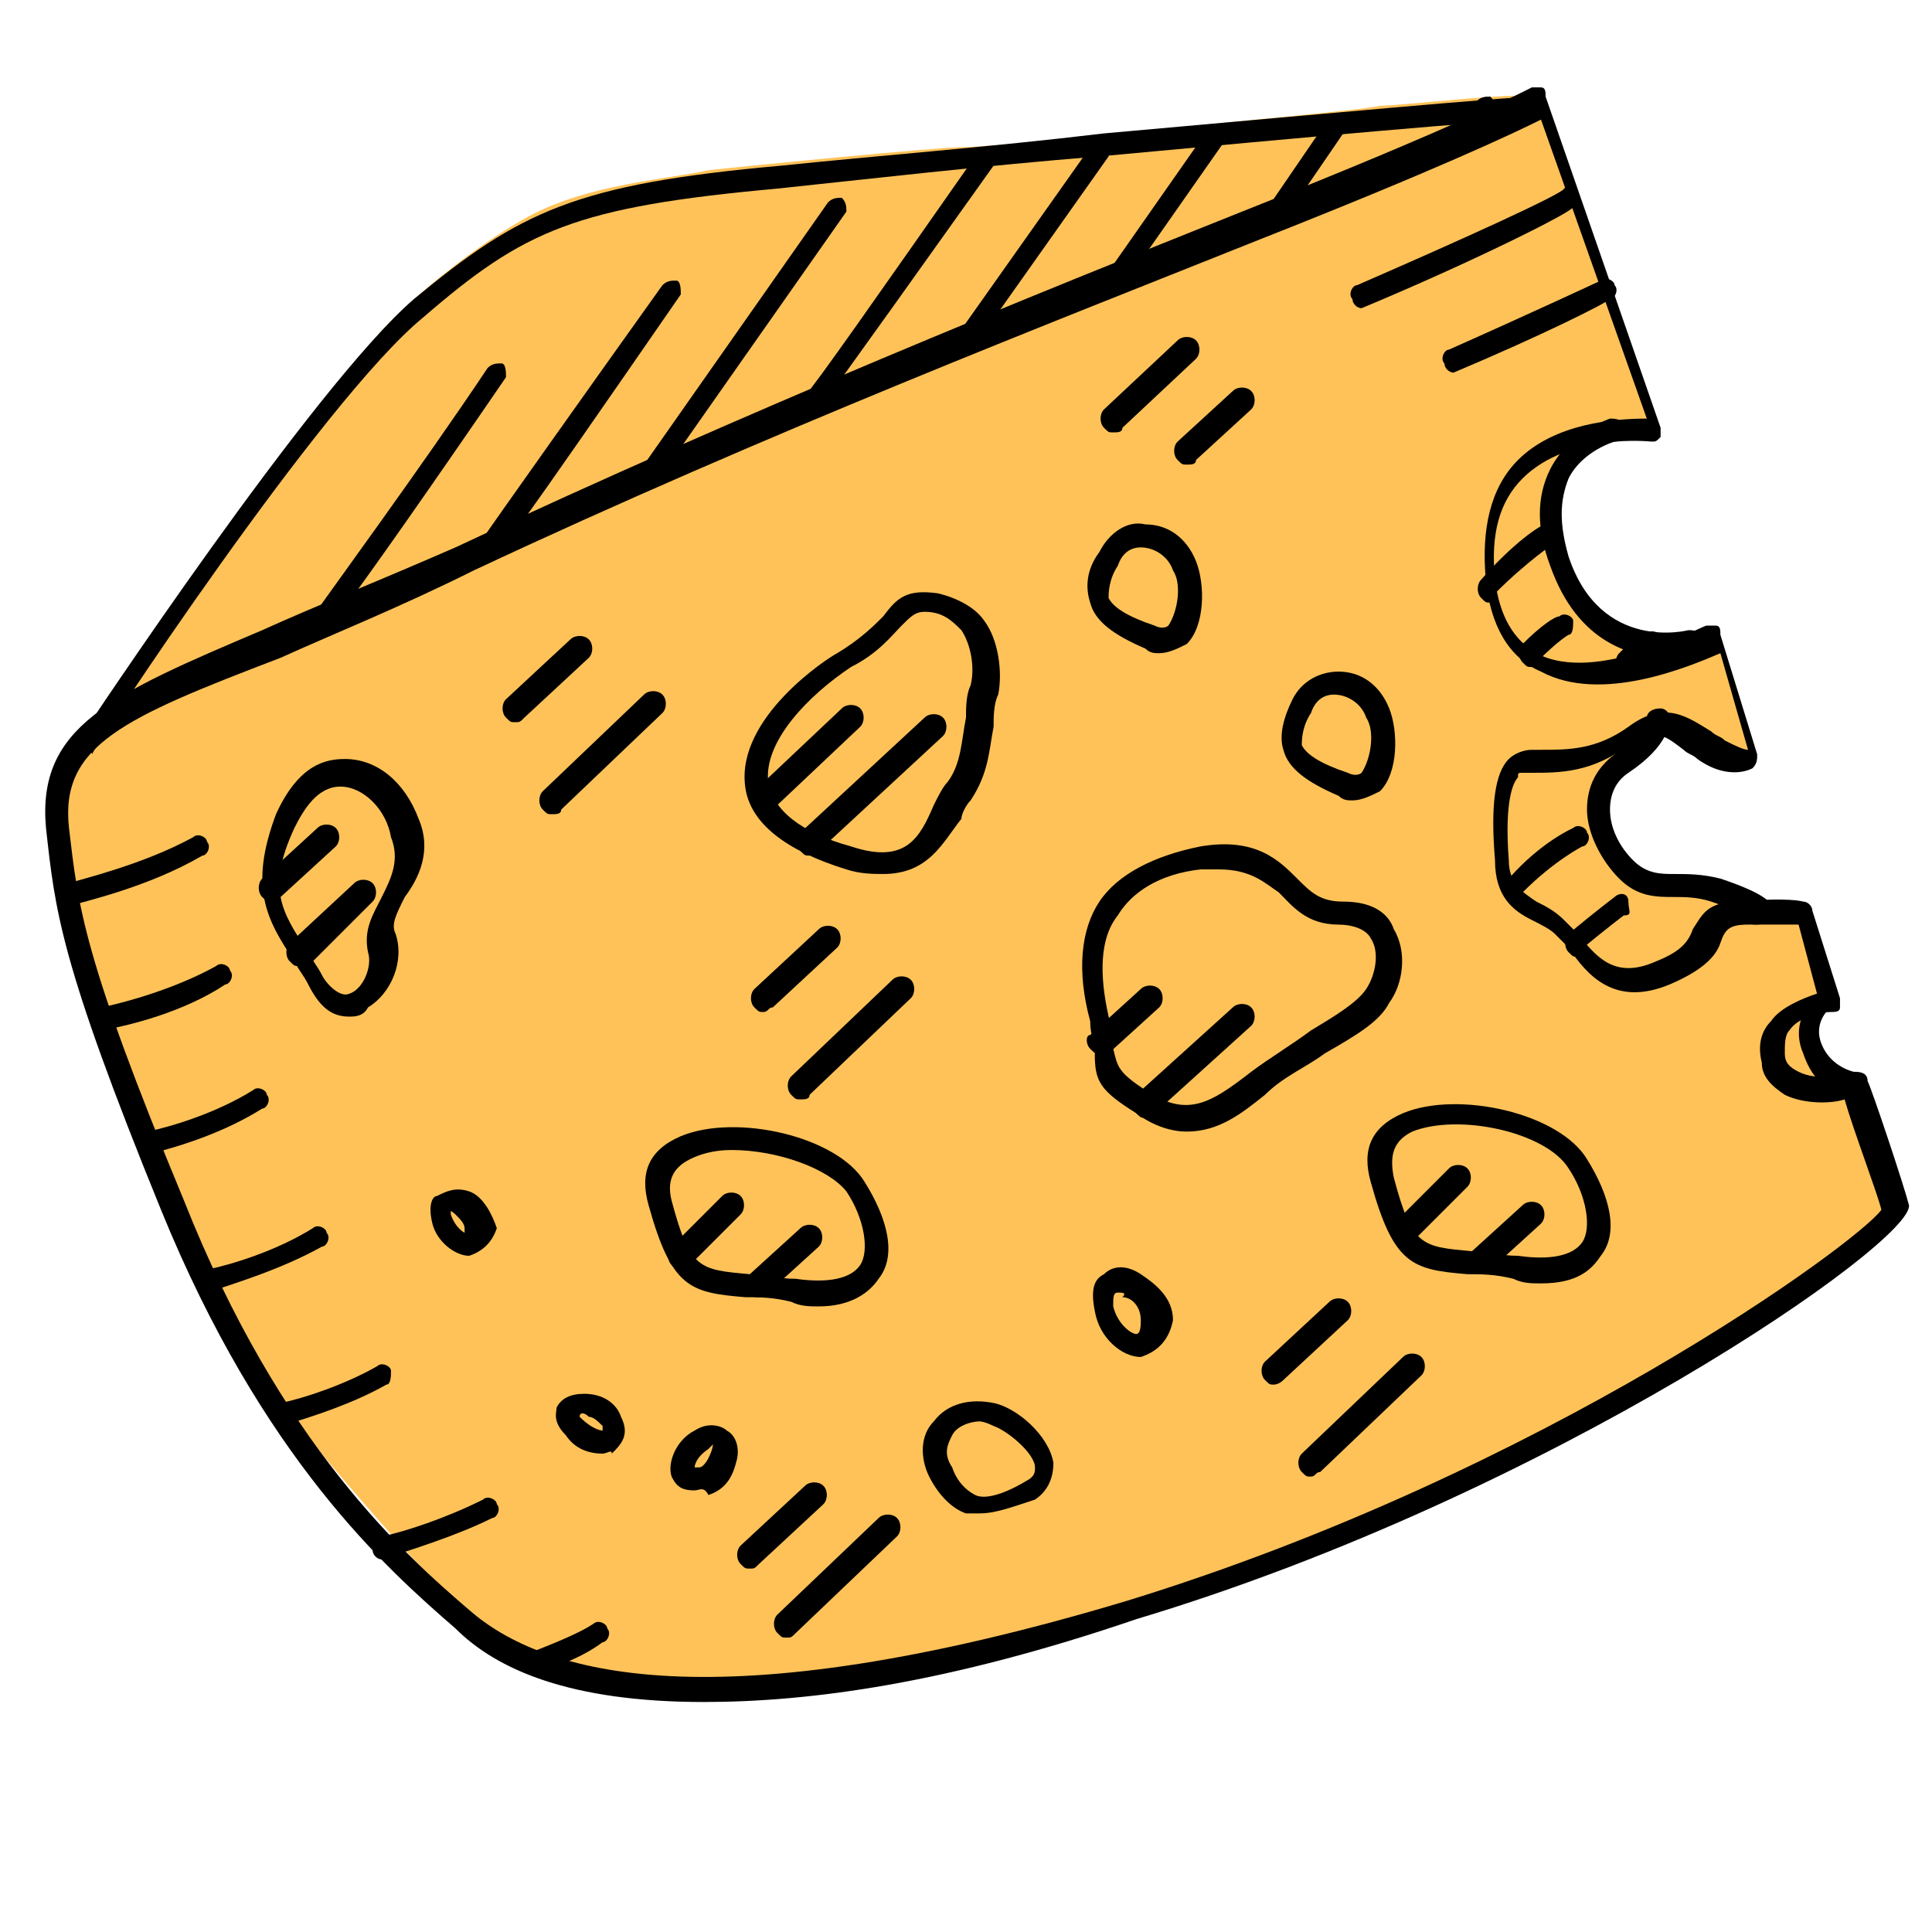  <svg
        xmlns="http://www.w3.org/2000/svg"
        version="1.1"
        viewBox="1 266 42 42"
        width="100%"
        height="100%"
      >
        <path
          fill="#FFC259"
          d="M2.6,282.3c0,0,0.3-0.4,0.7-1.1c0.5-0.7,2.5-3.6,3-4.2s2.4-3.1,2.9-3.7s2-1.9,3.3-2.6s3-0.8,3.9-1
			c0.9-0.1,5-0.5,5.5-0.5s3.9-0.3,4.5-0.4c0.7-0.1,4.2-0.4,4.6-0.5c0.4,0,3-0.3,3.3-0.2c0.3,0.1,0.4,0.8,0.6,1.2
			c0.2,0.4,1.5,4.4,1.5,4.4l0.5,1.5l-1.1,0.1c0,0-1.3,0.7-1.1,2.1c0.3,1.4,0.8,1.9,1.3,2.3s1.6,0.4,1.6,0.4l0.7-0.4l0.7,2.6
			c0,0-0.3,0.2-1.2-0.3s-1-0.3-1-0.3s-0.1,0.4-0.6,1c-0.6,0.5-0.7,0.6-0.5,1.1s0.3,1,0.7,1.2s1.3,0.2,1.6,0.2s1.1,0.4,1.1,0.5
			s1.1,0,1.1,0l0.6,2c0,0-0.4,0.1-0.3,0.9c0.1,0.8,1,1,1,1l0.8,2.7c0,0-2.2,2.1-4.5,3.3s-5,2.7-7.3,3.6c-2.3,1-6.2,2.2-7.7,2.5
			c-1.6,0.4-4.4,0.9-6.1,0.9s-3.3-0.4-4.3-0.8s-2.5-2-2.5-2s-1.8-2-2.3-2.7s-1.8-2.9-2.2-3.8c-0.4-0.8-1.3-3.2-1.5-3.7
			S3.3,287.7,3,287s-0.5-1.9-0.6-2.9C2.2,283.4,2.3,283,2.6,282.3z"
        ></path>
        <g>
          <path
            d="M16.3,303c-2.9,0-4.5-0.7-5.4-1.6c-1.5-1.3-4.2-3.7-6.4-9.1S2.2,285.8,2,284c-0.2-2.2,1.4-2.9,4.7-4.3
				c1.1-0.5,2.6-1.1,4.2-1.8c6.4-3,12.6-5.5,17.1-7.3c4.8-1.9,6.3-2.7,6.3-2.7c0.1,0,0.1,0,0.2,0c0.1,0,0.1,0.1,0.1,0.2l2.5,7.2
				c0,0.1,0,0.2,0,0.2c-0.1,0.1-0.1,0.1-0.2,0.1c0,0-1.8-0.2-2.8,0.8c-0.5,0.5-0.7,1.2-0.6,2.2c0.1,0.8,0.4,1.3,0.9,1.6
				c1.3,0.7,3.6-0.6,3.7-0.6c0.1,0,0.1,0,0.2,0s0.1,0.1,0.1,0.2l0.8,2.6c0,0.1,0,0.2-0.1,0.3c0,0-0.5,0.3-1.2-0.2
				c-0.1-0.1-0.2-0.1-0.3-0.2c-0.4-0.3-0.6-0.5-1.2-0.1c-0.8,0.6-1.5,0.6-2.1,0.6h-0.2c-0.1,0-0.1,0-0.1,0.1
				c-0.1,0.1-0.3,0.5-0.2,1.8c0,0.5,0.3,0.7,0.6,0.9c0.2,0.1,0.4,0.2,0.6,0.4c0.1,0.1,0.2,0.2,0.3,0.3c0.4,0.5,0.8,1,1.7,0.6
				c0.5-0.2,0.7-0.4,0.8-0.7c0.2-0.3,0.3-0.6,1-0.6c1.1-0.1,1.4,0,1.4,0c0.1,0,0.2,0.1,0.2,0.2l0.6,1.9c0,0.1,0,0.1,0,0.2
				s-0.1,0.1-0.2,0.1c-0.2,0-0.7,0.1-0.9,0.4c-0.1,0.1-0.1,0.3-0.1,0.5s0.1,0.3,0.3,0.4c0.4,0.2,1,0.1,1.2,0c0.1,0,0.3,0,0.3,0.2
				c0.1,0.2,0.8,2.3,0.9,2.7c0.1,0.8-7.8,6.3-16.8,9C21.6,302.6,18.6,303,16.3,303z M2.5,284c0.2,1.7,0.3,2.8,2.5,8.1
				c2.1,5.3,4.8,7.7,6.2,8.9c1.6,1.4,5.3,2.5,14.3-0.2c9.1-2.8,15.9-7.8,16.4-8.5c-0.1-0.4-0.6-1.7-0.8-2.4
				c-0.3,0.1-0.9,0.1-1.3-0.1c-0.3-0.2-0.5-0.4-0.5-0.7c-0.1-0.4,0-0.7,0.2-0.9c0.2-0.3,0.7-0.5,1-0.6l-0.4-1.5c-0.2,0-0.5,0-1.1,0
				c-0.4,0-0.5,0.1-0.6,0.4s-0.4,0.6-1.1,0.9c-1.2,0.5-1.8-0.2-2.2-0.8c-0.1-0.1-0.2-0.2-0.3-0.3c-0.1-0.1-0.3-0.2-0.5-0.3
				c-0.4-0.2-0.8-0.5-0.8-1.3c-0.1-1.2,0-1.9,0.3-2.2c0.1-0.1,0.3-0.2,0.5-0.2h0.2c0.6,0,1.2,0,1.9-0.5c0.8-0.6,1.3-0.2,1.8,0.1
				c0.1,0.1,0.2,0.1,0.3,0.2c0.2,0.1,0.4,0.2,0.5,0.2l-0.6-2.1c-0.7,0.3-2.6,1.1-3.9,0.4c-0.7-0.3-1.1-1-1.2-2
				c-0.1-1.1,0.1-2,0.7-2.6c0.8-0.8,2.1-0.9,2.8-0.9l-2.3-6.5c-0.6,0.3-2.3,1.1-6.1,2.6c-4.5,1.8-10.7,4.2-17.1,7.2
				c-1.6,0.8-3.1,1.4-4.2,1.9C3.7,281.6,2.3,282.2,2.5,284z"
          ></path>
          <path
            d="M37.3,280.3c-0.8,0-2-0.3-2.6-2c-0.3-0.8-0.3-1.5,0-2.1c0.4-0.8,1.3-1.1,1.3-1.1c0.1,0,0.3,0,0.3,0.2
				c0,0.1,0,0.3-0.2,0.3c0,0-0.7,0.2-1,0.8c-0.2,0.5-0.2,1,0,1.7c0.7,2.1,2.6,1.6,2.6,1.6c0.1,0,0.3,0,0.3,0.2c0,0.1,0,0.3-0.2,0.3
				C37.9,280.2,37.6,280.3,37.3,280.3z"
          ></path>
          <path
            d="M39.2,286.1c-0.1,0-0.2,0-0.2-0.1c0,0-0.2-0.2-0.8-0.4c-0.3-0.1-0.6-0.1-0.8-0.1c-0.4,0-0.8,0-1.2-0.4s-0.7-1-0.7-1.5
				s0.2-0.9,0.6-1.2c0.6-0.5,0.7-0.8,0.7-0.8c0-0.1,0.1-0.2,0.3-0.2c0.1,0,0.2,0.1,0.2,0.2s0,0.6-0.9,1.2c-0.3,0.2-0.4,0.5-0.4,0.8
				c0,0.4,0.2,0.8,0.5,1.1c0.3,0.3,0.6,0.3,0.9,0.3c0.3,0,0.6,0,1,0.1c0.9,0.3,1.1,0.5,1.1,0.6C39.4,285.9,39.4,286.1,39.2,286.1
				L39.2,286.1z"
          ></path>
          <path
            d="M20.2,285c-0.2,0-0.5,0-0.8-0.1c-1.3-0.4-2.1-1-2.2-1.8c-0.2-1.5,1.8-2.8,2-2.9c0.5-0.3,0.8-0.6,1-0.8
				c0.3-0.4,0.5-0.6,1.2-0.5c0.4,0.1,0.8,0.3,1,0.6c0.3,0.4,0.4,1.1,0.3,1.6c-0.1,0.2-0.1,0.5-0.1,0.7c-0.1,0.5-0.1,1-0.5,1.6
				c-0.1,0.1-0.2,0.3-0.2,0.4C21.5,284.3,21.2,285,20.2,285z M21.1,279.3c-0.2,0-0.3,0.1-0.5,0.3c-0.2,0.2-0.5,0.6-1.1,0.9
				c-0.9,0.6-1.9,1.6-1.8,2.5c0.1,0.6,0.7,1.1,1.8,1.4l0,0c1.2,0.4,1.5-0.2,1.8-0.9c0.1-0.2,0.2-0.4,0.3-0.5
				c0.3-0.4,0.3-0.9,0.4-1.4c0-0.2,0-0.5,0.1-0.7c0.1-0.4,0-0.9-0.2-1.2C21.7,279.5,21.5,279.3,21.1,279.3
				C21.2,279.3,21.1,279.3,21.1,279.3z"
          ></path>
          <path
            d="M8.6,288.1c-0.3,0-0.6-0.1-0.9-0.7c-0.1-0.2-0.2-0.3-0.3-0.5c-0.6-0.9-1-1.6-0.4-3.2c0.5-1.1,1.1-1.2,1.5-1.2
				c0.7,0,1.3,0.5,1.6,1.3c0.3,0.7,0,1.3-0.3,1.7c-0.2,0.4-0.3,0.6-0.2,0.8c0.2,0.6-0.1,1.3-0.6,1.6C8.9,288.1,8.7,288.1,8.6,288.1z
				 M8.4,283.1c-0.5,0-0.8,0.5-1,0.9l0,0c-0.6,1.3-0.3,1.8,0.3,2.7c0.1,0.2,0.2,0.3,0.3,0.5s0.4,0.5,0.6,0.4
				c0.3-0.1,0.5-0.6,0.4-0.9c-0.1-0.5,0.1-0.8,0.3-1.2c0.2-0.4,0.4-0.8,0.2-1.3C9.4,283.6,8.9,283.1,8.4,283.1L8.4,283.1z
				 M7.2,283.9L7.2,283.9L7.2,283.9z"
          ></path>
          <path
            d="M18.8,294.4c-0.2,0-0.4,0-0.6-0.1c-0.4-0.1-0.7-0.1-1-0.1c-1.2-0.1-1.6-0.2-2.1-2l0,0c-0.2-0.7,0-1.2,0.7-1.5
				c1.2-0.5,3.4,0,4,1c0.5,0.8,0.7,1.6,0.3,2.1C19.9,294.1,19.5,294.4,18.8,294.4z M16.9,291c-0.4,0-0.7,0.1-0.9,0.2
				c-0.4,0.2-0.5,0.5-0.4,0.9l0,0c0.4,1.5,0.6,1.5,1.7,1.6c0.3,0,0.6,0.1,1,0.1c0.7,0.1,1.2,0,1.4-0.3c0.2-0.3,0.1-1-0.3-1.6
				C19,291.4,17.9,291,16.9,291z"
          ></path>
          <path
            d="M34.5,293.9c-0.2,0-0.4,0-0.6-0.1c-0.4-0.1-0.7-0.1-1-0.1c-1.2-0.1-1.6-0.2-2.1-2l0,0c-0.2-0.7,0-1.2,0.7-1.5
				c1.2-0.5,3.4,0,4,1c0.5,0.8,0.7,1.6,0.3,2.1C35.6,293.6,35.3,293.9,34.5,293.9z M31.3,291.6c0.4,1.5,0.6,1.5,1.7,1.6
				c0.3,0,0.6,0.1,1,0.1c0.7,0.1,1.2,0,1.4-0.3s0.1-1-0.3-1.6c-0.5-0.8-2.4-1.2-3.4-0.8C31.3,290.8,31.2,291.1,31.3,291.6
				L31.3,291.6z"
          ></path>
          <path
            d="M26.8,290.6c-0.3,0-0.7-0.1-1.1-0.4c-0.8-0.5-0.9-0.7-0.9-1.3c0-0.2-0.1-0.4-0.1-0.7l0,0c-0.3-1.1-0.2-2,0.2-2.6
				c0.4-0.6,1.2-1,2.2-1.2c1.2-0.2,1.7,0.3,2.1,0.7c0.3,0.3,0.5,0.5,1,0.5c0.7,0,1,0.3,1.1,0.6c0.3,0.5,0.2,1.2-0.1,1.6
				c-0.2,0.4-0.7,0.7-1.4,1.1c-0.4,0.3-0.9,0.5-1.3,0.9C28,290.2,27.5,290.6,26.8,290.6z M27.5,284.9c-0.1,0-0.3,0-0.4,0
				c-0.9,0.1-1.5,0.5-1.8,1c-0.4,0.5-0.4,1.3-0.2,2.2l0,0c0.1,0.3,0.1,0.5,0.1,0.7c0.1,0.4,0.1,0.5,0.7,0.9c0.9,0.6,1.4,0.3,2.3-0.4
				c0.4-0.3,0.9-0.6,1.3-0.9c0.5-0.3,1-0.6,1.2-0.9s0.3-0.8,0.1-1.1c-0.1-0.2-0.4-0.3-0.7-0.3c-0.7,0-1-0.4-1.3-0.7
				C28.5,285.2,28.2,284.9,27.5,284.9z"
          ></path>
          <path
            d="M25.8,295.5c-0.4,0-0.9-0.4-1-1c-0.1-0.5,0-0.7,0.2-0.8c0.2-0.2,0.5-0.2,0.8,0s0.7,0.5,0.7,1
				C26.4,295.2,26.1,295.4,25.8,295.5L25.8,295.5z M25.3,294.1L25.3,294.1c-0.1,0-0.1,0.1-0.1,0.3l0,0c0.1,0.4,0.4,0.6,0.5,0.6
				s0.1-0.2,0.1-0.3c0-0.3-0.2-0.5-0.4-0.5C25.5,294.1,25.4,294.1,25.3,294.1z"
          ></path>
          <path
            d="M16.1,298.4c-0.3,0-0.4-0.1-0.5-0.3c-0.1-0.3,0.1-0.8,0.5-1l0,0c0.3-0.2,0.6-0.1,0.7,0c0.2,0.1,0.3,0.4,0.2,0.7
				c-0.1,0.4-0.3,0.6-0.6,0.7C16.3,298.3,16.2,298.4,16.1,298.4z M16.5,297.4c0,0,0,0-0.1,0.1l0,0c-0.3,0.2-0.3,0.4-0.3,0.4h0.1
				c0.1,0,0.2-0.2,0.2-0.2C16.5,297.5,16.5,297.4,16.5,297.4z M16.2,297.2L16.2,297.2L16.2,297.2z"
          ></path>
          <path
            d="M14.1,297.6c-0.3,0-0.6-0.1-0.8-0.4l0,0c-0.3-0.3-0.2-0.5-0.2-0.6c0.1-0.2,0.3-0.3,0.6-0.3l0,0c0.4,0,0.7,0.2,0.8,0.5
				c0.2,0.4,0,0.6-0.2,0.8C14.3,297.5,14.2,297.6,14.1,297.6z M13.6,296.8L13.6,296.8L13.6,296.8c0.3,0.3,0.5,0.3,0.5,0.3V297
				c-0.1-0.1-0.2-0.2-0.3-0.2C13.7,296.7,13.6,296.7,13.6,296.8L13.6,296.8z"
          ></path>
          <path
            d="M11.2,293.3c-0.3,0-0.7-0.3-0.8-0.7l0,0c-0.1-0.4,0-0.6,0.1-0.6c0.2-0.1,0.4-0.2,0.7-0.1s0.5,0.5,0.6,0.8
				C11.7,293,11.5,293.2,11.2,293.3C11.2,293.2,11.2,293.3,11.2,293.3z M10.8,292.4c0.1,0.3,0.3,0.4,0.3,0.4s0,0,0-0.1
				s-0.1-0.2-0.2-0.3c-0.1-0.1-0.2-0.1-0.2-0.1C10.8,292.3,10.8,292.3,10.8,292.4L10.8,292.4z"
          ></path>
          <path
            d="M26.2,280.2c-0.1,0-0.2,0-0.3-0.1l0,0c-0.7-0.3-1.1-0.6-1.2-1c-0.1-0.3-0.1-0.7,0.2-1.1c0.2-0.4,0.6-0.7,1-0.6
				c0.5,0,0.9,0.3,1.1,0.8s0.2,1.4-0.2,1.8C26.6,280.1,26.4,280.2,26.2,280.2z M26.1,279.6c0.2,0.1,0.3,0,0.3,0
				c0.2-0.3,0.3-0.9,0.1-1.2c-0.1-0.3-0.4-0.5-0.7-0.5l0,0c-0.2,0-0.4,0.1-0.5,0.4c-0.2,0.3-0.2,0.6-0.2,0.7
				C25.2,279.2,25.5,279.4,26.1,279.6L26.1,279.6z"
          ></path>
          <path
            d="M30.4,283.4c-0.1,0-0.2,0-0.3-0.1l0,0c-0.7-0.3-1.1-0.6-1.2-1c-0.1-0.3,0-0.7,0.2-1.1s0.6-0.6,1-0.6l0,0
				c0.5,0,0.9,0.3,1.1,0.8s0.2,1.4-0.2,1.8C30.8,283.3,30.6,283.4,30.4,283.4z M30.3,282.8c0.2,0.1,0.3,0,0.3,0
				c0.2-0.3,0.3-0.9,0.1-1.2c-0.1-0.3-0.4-0.5-0.7-0.5c-0.2,0-0.4,0.1-0.5,0.4c-0.2,0.3-0.2,0.6-0.2,0.7
				C29.4,282.4,29.7,282.6,30.3,282.8L30.3,282.8z"
          ></path>
          <path
            d="M2.9,282.4L2.9,282.4c-0.2-0.1-0.2-0.2-0.2-0.3c0.2-0.3,5.1-7.7,7.3-9.6c2.3-1.9,3.5-2.5,8-2.9c1.9-0.2,4.5-0.4,7-0.7
				c4.5-0.4,8.8-0.8,9.4-0.8l0,0c0.1,0,0.2,0.1,0.2,0.3c0,0.1-0.1,0.2-0.3,0.2l0,0c-0.7,0-5.1,0.4-9.4,0.8c-2.5,0.2-5.1,0.5-7,0.7
				c-4.4,0.4-5.5,0.9-7.7,2.8C8,274.7,3,282.3,3,282.4C3,282.3,2.9,282.4,2.9,282.4z"
          ></path>
          <path
            d="M7.9,279.8c-0.1,0-0.2,0-0.2-0.1c-0.1-0.1,0-0.2,0.1-0.3c0.2-0.3,2.4-3.3,3.8-5.4c0.1-0.1,0.2-0.1,0.3-0.1
				s0.1,0.2,0.1,0.3c-3.7,5.4-3.9,5.5-3.9,5.5C8,279.8,8,279.8,7.9,279.8z"
          ></path>
          <path
            d="M11.6,278.1c-0.1,0-0.2,0-0.2-0.1c-0.1-0.1,0-0.2,0.1-0.3c0.2-0.3,2.4-3.4,3.9-5.5c0.1-0.1,0.2-0.1,0.3-0.1
				s0.1,0.2,0.1,0.3c-3.8,5.5-3.9,5.6-4,5.6C11.7,278.1,11.6,278.1,11.6,278.1z"
          ></path>
          <path
            d="M15.2,276.4c-0.1,0-0.1,0-0.1,0c-0.1-0.1-0.1-0.2-0.1-0.3l4-5.7c0.1-0.1,0.2-0.1,0.3-0.1c0.1,0.1,0.1,0.2,0.1,0.3l-4,5.7
				C15.3,276.4,15.3,276.4,15.2,276.4z"
          ></path>
          <path
            d="M18.6,275c-0.1,0-0.2,0-0.2-0.1c-0.1-0.1,0-0.2,0.1-0.3c0.2-0.2,1.6-2.2,3.7-5.2c0.1-0.1,0.2-0.1,0.3-0.1
				s0.1,0.2,0.1,0.3c-3.7,5.2-3.8,5.3-3.8,5.3C18.7,275,18.6,275,18.6,275z"
          ></path>
          <path
            d="M22,273.6c-0.1,0-0.1,0-0.1,0c-0.1-0.1-0.1-0.2-0.1-0.3l2.9-4.1c0.1-0.1,0.2-0.1,0.3-0.1c0.1,0.1,0.1,0.2,0.1,0.3
				l-2.9,4.1C22.2,273.5,22.1,273.6,22,273.6z"
          ></path>
          <path
            d="M25.3,272.2c-0.1,0-0.1,0-0.1,0c-0.1-0.1-0.1-0.2-0.1-0.3l2.1-3c0.1-0.1,0.2-0.1,0.3-0.1c0.1,0.1,0.1,0.2,0.1,0.3l-2.1,3
				C25.5,272.2,25.4,272.2,25.3,272.2z"
          ></path>
          <path
            fill="none"
            stroke="#000000"
            strokeWidth="0.5"
            strokeLinecap="round"
            strokeLinejoin="round"
            strokeMiterlimit="10"
            d="
				M32,265.1"
          ></path>
          <path
            d="M28.7,270.9h-0.1c-0.1-0.1-0.1-0.2-0.1-0.3l1.3-1.9c0.1-0.1,0.2-0.1,0.3-0.1c0.1,0.1,0.1,0.2,0.1,0.3l-1.3,1.9
				C28.9,270.9,28.8,270.9,28.7,270.9z"
          ></path>
          <path
            d="M32.8,269.2C32.7,269.2,32.7,269.2,32.8,269.2c-0.2-0.1-0.2-0.2-0.2-0.3l0.5-0.7c0.1-0.1,0.2-0.1,0.3-0.1
				c0.1,0.1,0.1,0.2,0.1,0.3l-0.5,0.7C33,269.2,32.9,269.2,32.8,269.2z"
          ></path>
          <path
            d="M33.4,279.1c-0.1,0-0.1,0-0.2-0.1c-0.1-0.1-0.1-0.3,0-0.4c0.7-0.8,1.3-1.2,1.4-1.2c0.1-0.1,0.3,0,0.3,0.1
				c0.1,0.1,0,0.3-0.1,0.3c0,0-0.6,0.4-1.3,1.1C33.5,279,33.5,279.1,33.4,279.1z"
          ></path>
          <path
            d="M34.3,280.5c-0.1,0-0.1,0-0.2-0.1c-0.1-0.1-0.1-0.3,0-0.4c0.4-0.4,0.7-0.6,0.8-0.6c0.1-0.1,0.3,0,0.3,0.1s0,0.3-0.1,0.3
				c0,0-0.2,0.1-0.7,0.6C34.4,280.5,34.4,280.5,34.3,280.5z"
          ></path>
          <path
            d="M36.4,280.7c-0.1,0-0.1,0-0.2-0.1c-0.1-0.1-0.1-0.3,0-0.4c0.3-0.3,0.4-0.4,0.5-0.4l0,0c0.1-0.1,0.3-0.1,0.4,0
				c0.1,0.1,0.1,0.2,0,0.4l0,0l0,0c-0.1,0.1-0.2,0.2-0.4,0.4C36.5,280.7,36.5,280.7,36.4,280.7z"
          ></path>
          <path
            d="M34,285.6c-0.1,0-0.1,0-0.2-0.1c-0.1-0.1-0.1-0.3,0-0.4c0.7-0.8,1.4-1.1,1.4-1.1c0.1-0.1,0.3,0,0.3,0.1
				c0.1,0.1,0,0.3-0.1,0.3c0,0-0.6,0.3-1.3,1C34.1,285.6,34.1,285.6,34,285.6z"
          ></path>
          <path
            d="M35.3,286.8c-0.1,0-0.1,0-0.2-0.1c-0.1-0.1-0.1-0.3,0-0.4c0.6-0.5,1-0.8,1-0.8c0.1-0.1,0.3-0.1,0.3,0.1s0.1,0.3-0.1,0.3
				c0,0-0.4,0.3-1,0.8C35.4,286.8,35.3,286.8,35.3,286.8z"
          ></path>
          <path
            d="M41.3,289.9L41.3,289.9c-0.1,0-0.8-0.1-1.1-1c-0.3-0.7,0.2-1.2,0.4-1.4c0.1-0.1,0.3,0,0.3,0.1c0.1,0.1,0,0.3-0.1,0.3
				c0,0-0.4,0.3-0.2,0.8s0.7,0.6,0.7,0.6c0.1,0,0.2,0.2,0.2,0.3C41.5,289.8,41.4,289.9,41.3,289.9z"
          ></path>
          <path
            d="M12.2,281.7c-0.1,0-0.1,0-0.2-0.1c-0.1-0.1-0.1-0.3,0-0.4l1.4-1.3c0.1-0.1,0.3-0.1,0.4,0c0.1,0.1,0.1,0.3,0,0.4l-1.4,1.3
				C12.3,281.7,12.3,281.7,12.2,281.7z"
          ></path>
          <path
            d="M13,283.7c-0.1,0-0.1,0-0.2-0.1c-0.1-0.1-0.1-0.3,0-0.4l2.2-2.1c0.1-0.1,0.3-0.1,0.4,0c0.1,0.1,0.1,0.3,0,0.4l-2.2,2.1
				C13.2,283.7,13.1,283.7,13,283.7z"
          ></path>
          <path
            d="M17.6,288c-0.1,0-0.1,0-0.2-0.1s-0.1-0.3,0-0.4l1.4-1.3c0.1-0.1,0.3-0.1,0.4,0s0.1,0.3,0,0.4l-1.4,1.3
				C17.7,287.9,17.7,288,17.6,288z"
          ></path>
          <path
            d="M18.4,289.9c-0.1,0-0.1,0-0.2-0.1s-0.1-0.3,0-0.4l2.2-2.1c0.1-0.1,0.3-0.1,0.4,0s0.1,0.3,0,0.4l-2.2,2.1
				C18.6,289.9,18.5,289.9,18.4,289.9z"
          ></path>
          <path
            d="M25.2,275.4c-0.1,0-0.1,0-0.2-0.1s-0.1-0.3,0-0.4l1.6-1.5c0.1-0.1,0.3-0.1,0.4,0s0.1,0.3,0,0.4l-1.6,1.5
				C25.4,275.4,25.3,275.4,25.2,275.4z"
          ></path>
          <path
            d="M26.8,276.1c-0.1,0-0.1,0-0.2-0.1s-0.1-0.3,0-0.4l1.2-1.1c0.1-0.1,0.3-0.1,0.4,0s0.1,0.3,0,0.4L27,276
				C27,276.1,26.9,276.1,26.8,276.1z"
          ></path>
          <path
            d="M17.3,300.1c-0.1,0-0.1,0-0.2-0.1s-0.1-0.3,0-0.4l1.4-1.3c0.1-0.1,0.3-0.1,0.4,0s0.1,0.3,0,0.4l-1.4,1.3
				C17.4,300.1,17.4,300.1,17.3,300.1z"
          ></path>
          <path
            d="M18.1,301.6c-0.1,0-0.1,0-0.2-0.1s-0.1-0.3,0-0.4l2.2-2.1c0.1-0.1,0.3-0.1,0.4,0s0.1,0.3,0,0.4l-2.2,2.1
				C18.2,301.6,18.2,301.6,18.1,301.6z"
          ></path>
          <path
            d="M28.7,296.1c-0.1,0-0.1,0-0.2-0.1s-0.1-0.3,0-0.4l1.4-1.3c0.1-0.1,0.3-0.1,0.4,0s0.1,0.3,0,0.4l-1.4,1.3
				C28.8,296.1,28.7,296.1,28.7,296.1z"
          ></path>
          <path
            d="M29.5,298.1c-0.1,0-0.1,0-0.2-0.1s-0.1-0.3,0-0.4l2.2-2.1c0.1-0.1,0.3-0.1,0.4,0s0.1,0.3,0,0.4l-2.2,2.1
				C29.6,298,29.6,298.1,29.5,298.1z"
          ></path>
          <path
            d="M18.6,284.6c-0.1,0-0.1,0-0.2-0.1s-0.1-0.3,0-0.4l2.7-2.5c0.1-0.1,0.3-0.1,0.4,0s0.1,0.3,0,0.4l-2.7,2.5
				C18.7,284.5,18.7,284.6,18.6,284.6z"
          ></path>
          <path
            d="M17.7,283.6c-0.1,0-0.1,0-0.2-0.1s-0.1-0.3,0-0.4l1.8-1.7c0.1-0.1,0.3-0.1,0.4,0s0.1,0.3,0,0.4l-1.8,1.7
				C17.8,283.6,17.7,283.6,17.7,283.6z"
          ></path>
          <path
            d="M6.9,285.6c-0.1,0-0.1,0-0.2-0.1s-0.1-0.3,0-0.4l1.2-1.1c0.1-0.1,0.3-0.1,0.4,0c0.1,0.1,0.1,0.3,0,0.4l-1.2,1.1
				C7,285.6,7,285.6,6.9,285.6z"
          ></path>
          <path
            d="M7.5,287c-0.1,0-0.1,0-0.2-0.1s-0.1-0.3,0-0.4l1.4-1.3c0.1-0.1,0.3-0.1,0.4,0c0.1,0.1,0.1,0.3,0,0.4L7.7,287
				C7.6,287,7.6,287,7.5,287z"
          ></path>
          <path
            d="M15.8,293.6c-0.1,0-0.1,0-0.2-0.1c-0.1-0.1-0.1-0.3,0-0.4l1.1-1.1c0.1-0.1,0.3-0.1,0.4,0s0.1,0.3,0,0.4l-1.1,1.1
				C15.9,293.5,15.9,293.6,15.8,293.6z"
          ></path>
          <path
            d="M17.5,294.2c-0.1,0-0.1,0-0.2-0.1s-0.1-0.3,0-0.4l1.1-1c0.1-0.1,0.3-0.1,0.4,0s0.1,0.3,0,0.4l-1.1,1
				C17.6,294.2,17.5,294.2,17.5,294.2z"
          ></path>
          <path
            d="M31.6,293c-0.1,0-0.1,0-0.2-0.1s-0.1-0.3,0-0.4l1.1-1.1c0.1-0.1,0.3-0.1,0.4,0c0.1,0.1,0.1,0.3,0,0.4l-1.1,1.1
				C31.7,293,31.6,293,31.6,293z"
          ></path>
          <path
            d="M33.2,293.7c-0.1,0-0.1,0-0.2-0.1c-0.1-0.1-0.1-0.3,0-0.4l1.1-1c0.1-0.1,0.3-0.1,0.4,0s0.1,0.3,0,0.4l-1.1,1
				C33.3,293.7,33.2,293.7,33.2,293.7z"
          ></path>
          <path
            d="M22.3,298.9c-0.1,0-0.2,0-0.3,0c-0.3-0.1-0.6-0.4-0.8-0.8c-0.2-0.4-0.2-0.9,0.1-1.2c0.3-0.4,0.8-0.5,1.3-0.4
				s1.2,0.7,1.3,1.3c0,0.3-0.1,0.6-0.4,0.8C22.9,298.8,22.6,298.9,22.3,298.9z M22.3,296.9c-0.2,0-0.5,0.1-0.6,0.3
				c-0.1,0.2-0.2,0.4,0,0.7c0.1,0.3,0.3,0.5,0.5,0.6s0.6,0,1.1-0.3l0,0c0.2-0.1,0.2-0.2,0.2-0.3c0-0.3-0.6-0.8-0.9-0.9
				C22.4,296.9,22.3,296.9,22.3,296.9z"
          ></path>
          <path
            d="M24.9,288.9c-0.1,0-0.1,0-0.2-0.1s-0.1-0.3,0-0.3l1.1-1c0.1-0.1,0.3-0.1,0.4,0s0.1,0.3,0,0.4l-1.1,1
				C25.1,288.9,25,288.9,24.9,288.9z"
          ></path>
          <path
            d="M25.9,290.3c-0.1,0-0.1,0-0.2-0.1s-0.1-0.3,0-0.4l2.1-1.9c0.1-0.1,0.3-0.1,0.4,0s0.1,0.3,0,0.4l-2.1,1.9
				C26,290.2,25.9,290.3,25.9,290.3z"
          ></path>
          <path
            d="M2.5,285.7c-0.1,0-0.2-0.1-0.2-0.2s0.1-0.3,0.2-0.3c0.3-0.1,1.6-0.4,2.7-1c0.1-0.1,0.3,0,0.3,0.1c0.1,0.1,0,0.3-0.1,0.3
				C4.2,285.3,2.8,285.6,2.5,285.7L2.5,285.7z"
          ></path>
          <path
            d="M3.2,288.4c-0.1,0-0.2-0.1-0.2-0.2s0-0.3,0.2-0.3c0.5-0.1,1.6-0.4,2.5-0.9c0.1-0.1,0.3,0,0.3,0.1c0.1,0.1,0,0.3-0.1,0.3
				C5,288,3.8,288.3,3.2,288.4C3.3,288.4,3.2,288.4,3.2,288.4z"
          ></path>
          <path
            d="M4.2,291.1c-0.1,0-0.2-0.1-0.2-0.2s0-0.3,0.2-0.3c0.5-0.1,1.5-0.4,2.3-0.9c0.1-0.1,0.3,0,0.3,0.1c0.1,0.1,0,0.3-0.1,0.3
				C5.9,290.6,5,290.9,4.2,291.1C4.3,291.1,4.3,291.1,4.2,291.1z"
          ></path>
          <path
            d="M5.5,294.1c-0.1,0-0.2-0.1-0.2-0.2s0-0.3,0.2-0.3c0.5-0.1,1.5-0.4,2.3-0.9c0.1-0.1,0.3,0,0.3,0.1c0.1,0.1,0,0.3-0.1,0.3
				C7.1,293.6,6.1,293.9,5.5,294.1L5.5,294.1z"
          ></path>
          <path
            d="M7.1,297c-0.1,0-0.2-0.1-0.2-0.2s0-0.3,0.2-0.3c0.5-0.1,1.4-0.4,2.1-0.8c0.1-0.1,0.3,0,0.3,0.1s0,0.3-0.1,0.3
				C8.7,296.5,7.8,296.8,7.1,297L7.1,297z"
          ></path>
          <path
            d="M9.3,299.9c-0.1,0-0.2-0.1-0.2-0.2s0-0.3,0.2-0.3c0.5-0.1,1.4-0.4,2.2-0.8c0.1-0.1,0.3,0,0.3,0.1c0.1,0.1,0,0.3-0.1,0.3
				C10.9,299.4,9.9,299.7,9.3,299.9C9.4,299.9,9.4,299.9,9.3,299.9z"
          ></path>
          <path
            d="M12.6,302.4c-0.1,0-0.2-0.1-0.2-0.2s0-0.3,0.2-0.3c0.5-0.2,1-0.4,1.3-0.6c0.1-0.1,0.3,0,0.3,0.1c0.1,0.1,0,0.3-0.1,0.3
				C13.7,302,13.2,302.2,12.6,302.4L12.6,302.4z"
          ></path>
          <path
            d="M30.6,272.7c-0.1,0-0.2-0.1-0.2-0.2c-0.1-0.1,0-0.3,0.1-0.3c2.3-1,4.5-2,4.5-2.1c0.1-0.1,0.3,0,0.3,0.1
				c0.1,0.1,0,0.3-0.1,0.3C35.2,270.6,33,271.7,30.6,272.7L30.6,272.7z"
          ></path>
          <path
            d="M32.6,274.1c-0.1,0-0.2-0.1-0.2-0.2c-0.1-0.1,0-0.3,0.1-0.3c1.8-0.8,3.3-1.5,3.3-1.5c0.1-0.1,0.3,0,0.3,0.1
				c0.1,0.1,0,0.3-0.1,0.3C35.9,272.6,34.5,273.3,32.6,274.1L32.6,274.1z"
          ></path>
        </g>
      </svg>